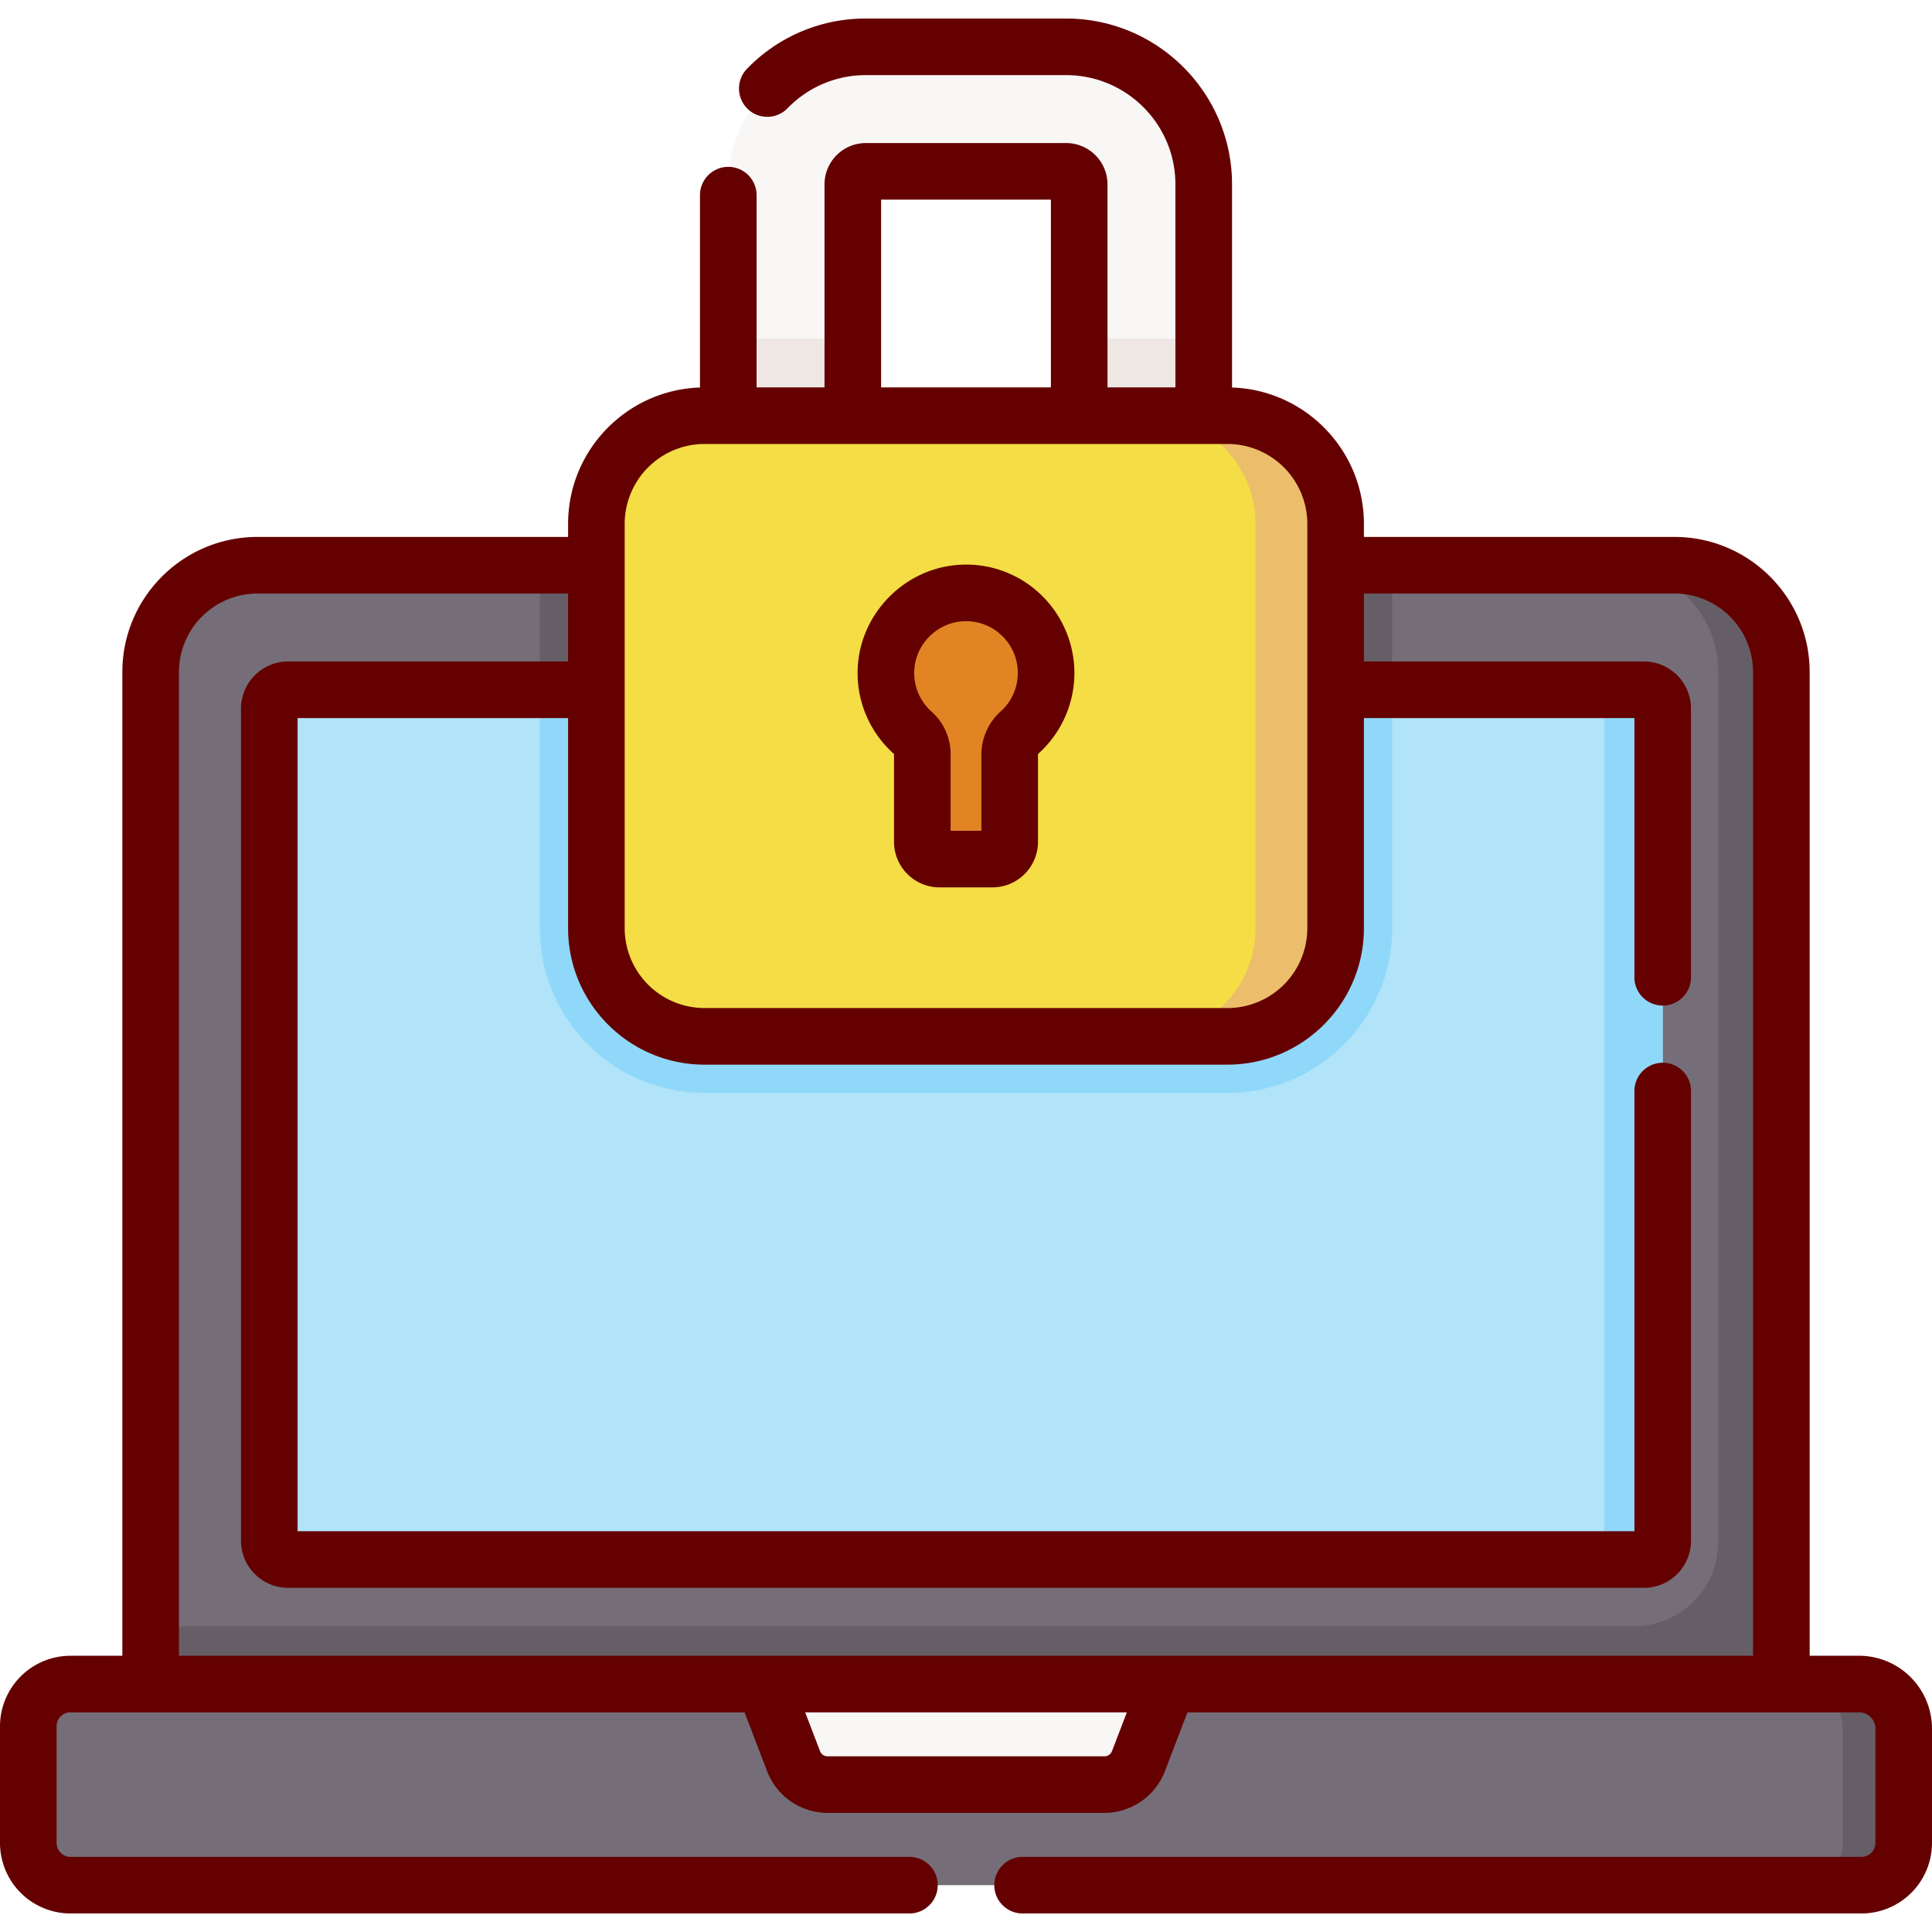 <svg width="135" height="135" fill="none" xmlns="http://www.w3.org/2000/svg"><rect width="100%" height="100%" fill="#808080" stroke="none"/><g clip-path="url(#a)"><path fill="#fff" d="M0 0h135v135H0z"/><path d="M124.473 117.675H10.527V46.96a7.463 7.463 0 0 1 7.463-7.464h99.02a7.464 7.464 0 0 1 7.464 7.464v70.715h-.001z" fill="#756E78"/><path d="M117.01 39.496h-4.412a7.463 7.463 0 0 1 7.463 7.464v60.779a5.896 5.896 0 0 1-5.896 5.896H10.527v4.04h113.947V46.96a7.465 7.465 0 0 0-7.464-7.464z" fill="#665E66"/><path d="M49.23 76.37h36.54c6.348 0 11.512-5.164 11.512-11.511V39.497H37.718v25.362c0 6.347 5.164 11.511 11.512 11.511z" fill="#665E66"/><path d="M18.817 107.661v-58.15c0-.726.588-1.314 1.313-1.314h94.74c.725 0 1.313.588 1.313 1.313v58.151c0 .725-.588 1.313-1.313 1.313H20.13a1.313 1.313 0 0 1-1.313-1.313z" fill="#B1E4F9"/><path d="M114.87 48.197h-4.09c.725 0 1.313.588 1.313 1.313v58.151c0 .725-.588 1.313-1.313 1.313h4.09c.725 0 1.313-.588 1.313-1.313v-58.15c0-.726-.588-1.314-1.313-1.314zM37.718 48.197v16.661c0 6.348 5.164 11.512 11.512 11.512h36.54c6.347 0 11.511-5.164 11.511-11.512v-16.66H37.718z" fill="#90D8F9"/><path d="M130.074 131.727H4.926a2.949 2.949 0 0 1-2.948-2.949v-8.154a2.949 2.949 0 0 1 2.948-2.949h124.978a3.118 3.118 0 0 1 3.118 3.118v7.985a2.948 2.948 0 0 1-2.948 2.949z" fill="#756E78"/><path d="M129.904 117.675h-4.265a3.118 3.118 0 0 1 3.118 3.118v7.985a2.949 2.949 0 0 1-2.949 2.949h4.266a2.95 2.95 0 0 0 2.949-2.949v-7.985a3.119 3.119 0 0 0-3.119-3.118z" fill="#665E66"/><path d="M77.178 124.701H57.822c-1.05 0-1.99-.647-2.367-1.627l-2.07-5.399h28.23l-2.071 5.399a2.533 2.533 0 0 1-2.366 1.627z" fill="#F9F6F6"/><path d="M93.327 36.603v28.255a7.556 7.556 0 0 1-7.557 7.557H49.23a7.556 7.556 0 0 1-7.557-7.557V36.603a7.556 7.556 0 0 1 7.557-7.557h36.54a7.556 7.556 0 0 1 7.557 7.557z" fill="#F4DD45"/><path d="M85.77 29.046h-5.597a7.556 7.556 0 0 1 7.557 7.557v28.255a7.556 7.556 0 0 1-7.557 7.557h5.597a7.556 7.556 0 0 0 7.557-7.557V36.603a7.556 7.556 0 0 0-7.557-7.557z" fill="#ECBE6B"/><path d="M74.5 3.272h-14c-5.3 0-9.611 4.312-9.611 9.611v16.163h8.7V12.883c0-.5.41-.91.91-.91h14.002c.5 0 .91.41.91.91v16.163h8.7V12.883c0-5.3-4.31-9.61-9.61-9.61z" fill="#F9F6F6"/><path d="M50.889 23.663h8.7v5.383h-8.7v-5.383zM75.41 23.663h8.701v5.383h-8.7v-5.383z" fill="#EFE7E4"/><path d="M73.097 47.028a5.597 5.597 0 0 0-5.908-5.588c-2.844.153-5.16 2.498-5.28 5.343a5.578 5.578 0 0 0 1.861 4.413c.42.377.678.901.678 1.466v6.163c0 .665.54 1.205 1.205 1.205h3.694c.666 0 1.205-.54 1.205-1.206v-6.117c0-.588.265-1.137.701-1.532a5.575 5.575 0 0 0 1.844-4.147z" fill="#E28424"/><path d="M129.904 115.697h-3.453V46.96c0-5.206-4.235-9.441-9.441-9.441H95.304v-.916c0-5.15-4.105-9.357-9.215-9.526V12.883c0-6.39-5.199-11.588-11.588-11.588H60.498a11.496 11.496 0 0 0-8.3 3.512 1.977 1.977 0 1 0 2.834 2.758 7.571 7.571 0 0 1 5.466-2.315h14.002c4.209 0 7.633 3.424 7.633 7.633v14.186h-4.746V12.883A2.89 2.89 0 0 0 74.5 9.996h-14a2.89 2.89 0 0 0-2.887 2.887v14.186h-4.746V13.637a1.977 1.977 0 1 0-3.956 0v13.44c-5.11.169-9.215 4.376-9.215 9.526v.916H17.99c-5.206 0-9.441 4.235-9.441 9.441v68.738H4.927A4.931 4.931 0 0 0 0 120.624v8.154a4.932 4.932 0 0 0 4.927 4.927h58.62a1.977 1.977 0 1 0 0-3.955H4.927a.973.973 0 0 1-.972-.972v-8.154c0-.536.436-.972.972-.972h47.099l1.583 4.13a4.538 4.538 0 0 0 4.213 2.896h19.356a4.538 4.538 0 0 0 4.213-2.896l1.584-4.13h46.929c.629 0 1.141.512 1.141 1.141v7.985a.973.973 0 0 1-.971.972h-58.62a1.977 1.977 0 1 0 0 3.955h58.62a4.932 4.932 0 0 0 4.926-4.927v-7.985a5.102 5.102 0 0 0-5.096-5.096zM61.568 13.951h11.865V27.07H61.568V13.95zM43.65 36.603a5.586 5.586 0 0 1 5.58-5.58H85.77a5.585 5.585 0 0 1 5.58 5.58v28.255a5.585 5.585 0 0 1-5.58 5.58H49.23a5.585 5.585 0 0 1-5.58-5.58V36.603zm34.047 85.763a.56.56 0 0 1-.52.357H57.822a.56.56 0 0 1-.52-.357l-1.04-2.714h22.477l-1.04 2.714zm-65.194-6.669V46.96a5.492 5.492 0 0 1 5.486-5.486h21.706v4.746H20.13a3.294 3.294 0 0 0-3.29 3.29v58.151a3.294 3.294 0 0 0 3.29 3.291h94.74a3.294 3.294 0 0 0 3.291-3.291V76.194a1.978 1.978 0 0 0-3.955 0v30.802H20.795V50.175h18.9v14.683c0 5.257 4.278 9.535 9.535 9.535h36.54c5.257 0 9.534-4.278 9.534-9.535V50.175h18.901v18.112a1.977 1.977 0 1 0 3.955 0V49.51a3.294 3.294 0 0 0-3.29-3.29H95.304v-4.746h21.706a5.492 5.492 0 0 1 5.486 5.486v68.737H12.504z" fill="#650000"/><path d="M62.452 52.67a.139.139 0 0 1 .018.02v6.135a3.187 3.187 0 0 0 3.183 3.182h3.694a3.187 3.187 0 0 0 3.183-3.182V52.71a.172.172 0 0 1 .05-.068 7.584 7.584 0 0 0 2.495-5.614c0-2.07-.863-4.075-2.366-5.5a7.52 7.52 0 0 0-5.627-2.063c-3.845.208-6.985 3.386-7.15 7.234a7.552 7.552 0 0 0 2.52 5.971zm4.844-9.256a3.583 3.583 0 0 1 2.693.986c.73.69 1.13 1.624 1.13 2.628a3.575 3.575 0 0 1-1.192 2.68 4.06 4.06 0 0 0-1.352 2.999v5.345h-2.15v-5.39a3.961 3.961 0 0 0-1.336-2.94 3.609 3.609 0 0 1-1.204-2.854c.078-1.838 1.576-3.355 3.411-3.454z" fill="#650000"/></g><defs><clipPath id="a"><path fill="#fff" d="M0 0h135v135H0z"/></clipPath></defs></svg>